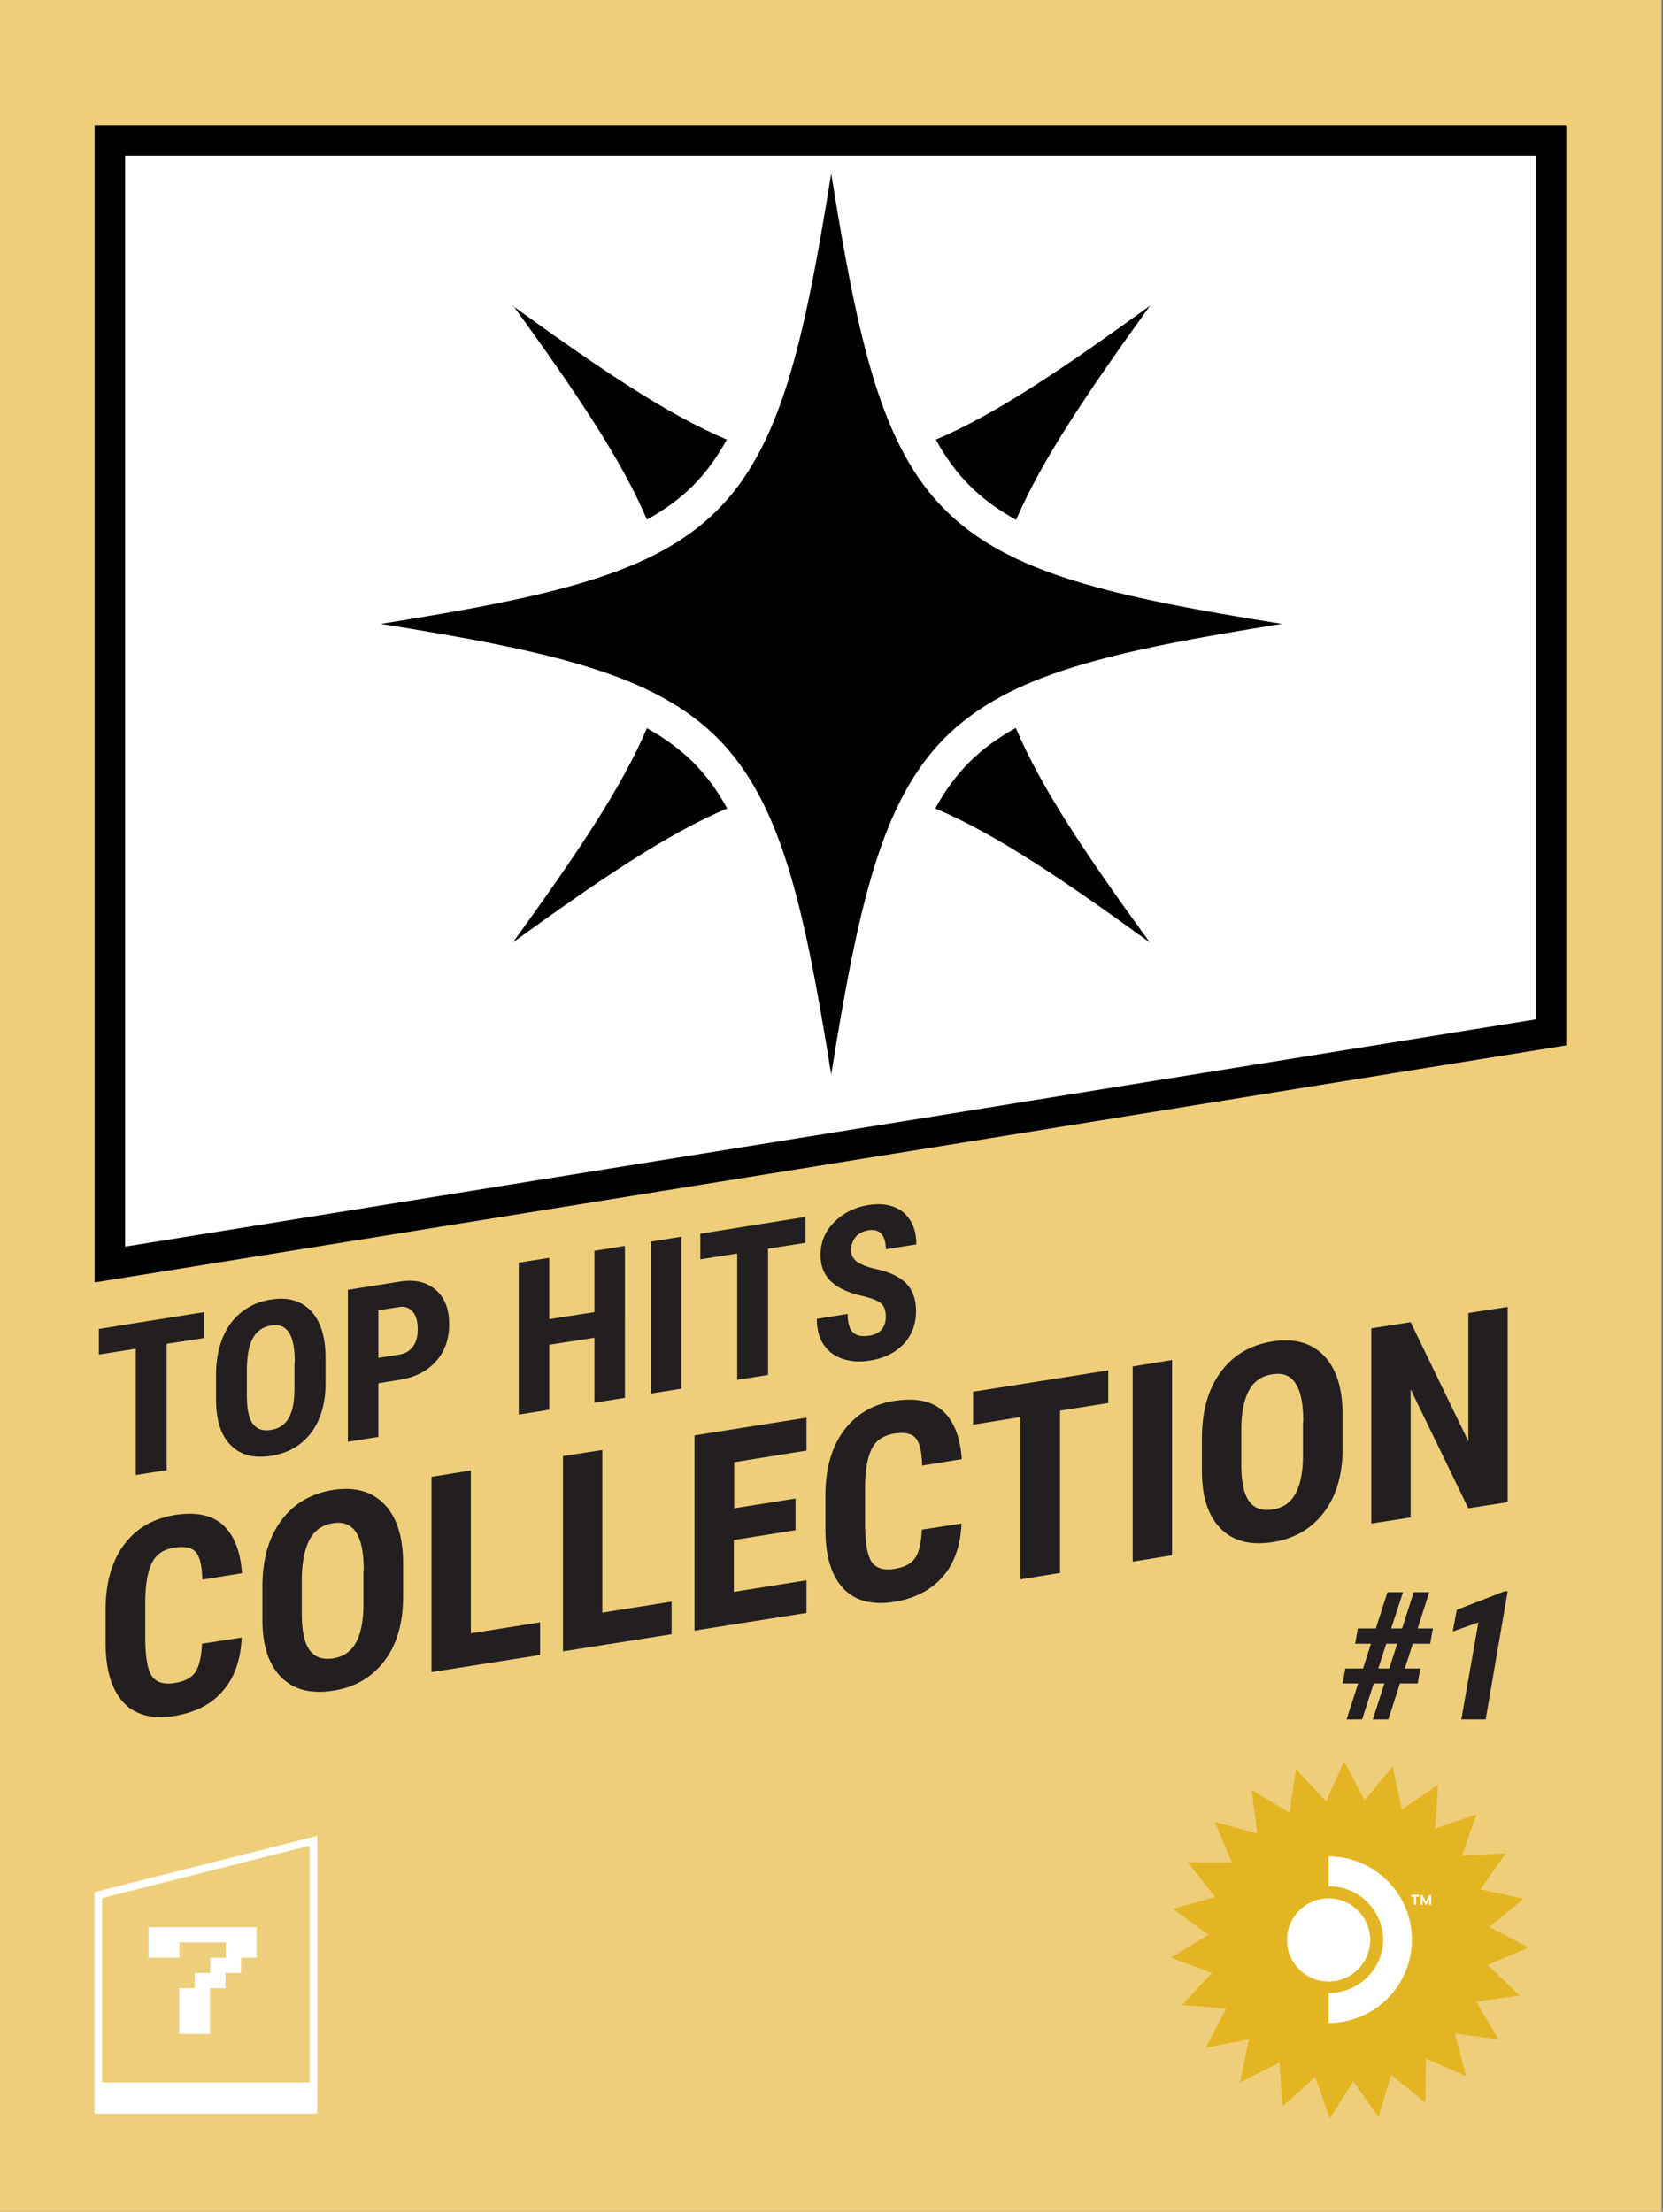 <svg xmlns="http://www.w3.org/2000/svg" id="SD12" viewBox="0 0 54.5 72.5"><rect x="0" y="0" width="54.5" height="72.5" fill="#808080" stroke="none"/><defs><clipPath id="clippath"><circle cx="43.54" cy="63.59" r="1.36" class="cls-4"/></clipPath><style>.cls-4,.cls-7{fill:#fff;stroke-width:0}.cls-7{fill:#231f20}</style></defs><path d="M-.05 0h54.5v72.5H-.05z" style="stroke-width:0;fill:#eece7a"/><path d="M45.38 55.18h-.36l-.38 1.18h-.51l.38-1.18H44l.09-.49h.58l.26-.81h-.52l.09-.5h.59l.38-1.19h.51l-.39 1.19h.36l.38-1.19h.51l-.38 1.19h.5l-.09.5h-.57l-.26.81h.51l-.09.49h-.58l-.38 1.18h-.51l.38-1.18Zm-.21-.49h.36l.26-.81h-.36zm3.52 1.67h-.8l.56-3.18-.84.3.13-.71 1.57-.61h.1l-.72 4.19Z" class="cls-7"/><path d="m10.27 60.34-7.05 1.78v7.04h7.05z" style="stroke-miterlimit:10;fill:none;stroke:#fff;stroke-width:.25px"/><path d="M3.22 68.26h7.04v.9H3.22zm2.65-1.59v-1.5h.51v-.5h.51v-.5h.51v-.5H5.88v.5H4.87v-1h3.54v1H7.9v.5h-.51v.5h-.51v1.5z" class="cls-4"/><path d="M50.83 33.84 3.6 41.45V4.6h47.23z" style="fill:#fff;stroke:#000;stroke-miterlimit:10"/><path d="M27.24 5.69c-.9 5.61-1.66 8.95-3.73 11.03s-5.41 2.83-11.03 3.73c5.61.9 8.95 1.66 11.03 3.74 2.07 2.08 2.83 5.41 3.73 11.03.9-5.62 1.66-8.96 3.73-11.04 2.08-2.08 5.42-2.83 11.04-3.73-5.62-.9-8.96-1.66-11.03-3.73-2.08-2.07-2.84-5.41-3.74-11.03m10.45 4.33c-2.86 2.07-5.06 3.56-7.02 4.39.32.59.69 1.09 1.11 1.51s.92.79 1.52 1.12c.84-1.96 2.33-4.16 4.39-7.02m-20.87 0c2.07 2.86 3.55 5.05 4.38 7.01.59-.32 1.09-.69 1.51-1.11s.79-.93 1.11-1.51c-1.96-.83-4.15-2.31-7.01-4.38m16.48 13.83c-.59.33-1.09.69-1.52 1.12s-.79.92-1.12 1.52c1.97.83 4.17 2.32 7.03 4.39-2.08-2.86-3.56-5.06-4.39-7.03m-12.09.01c-.83 1.96-2.32 4.16-4.39 7.02 2.86-2.07 5.06-3.56 7.02-4.39-.32-.59-.69-1.09-1.12-1.52-.43-.42-.93-.79-1.51-1.11" style="stroke-width:0"/><path d="m6.69 43.86-1.23.19v4.14l-1.01.16v-4.14l-1.21.19v-.84l3.45-.55v.84Zm3.98 1.47c0 .67-.16 1.21-.47 1.63-.32.42-.75.67-1.31.76s-1-.02-1.32-.34c-.32-.31-.48-.8-.49-1.46v-.85c0-.68.16-1.24.47-1.68.32-.43.76-.7 1.32-.79.55-.09.99.03 1.31.36s.48.83.49 1.51v.85Zm-1.01-.68c0-.45-.06-.77-.19-.97s-.33-.28-.59-.23c-.27.04-.46.18-.59.41s-.19.56-.2.99v.88c0 .44.06.75.19.93s.33.26.6.21c.26-.04.46-.17.58-.39.13-.22.19-.54.19-.97v-.87Zm2.74.7v1.75l-1 .16v-4.98l1.7-.27c.49-.08.88.01 1.18.27s.44.63.44 1.12-.14.9-.43 1.22c-.29.33-.69.53-1.2.61l-.67.11Zm0-.84.69-.11c.19-.03.34-.12.44-.26.11-.14.16-.33.16-.57s-.05-.44-.16-.57a.46.46 0 0 0-.43-.16l-.7.11v1.55Zm8.08 1.31-1 .16v-2.13l-1.48.23v2.13l-1 .16v-4.98l1-.16v2.01l1.48-.23V41l1-.16zm1.85-.3-1 .16V40.7l1-.16zm4.07-4.78-1.23.19v4.14l-1.01.16v-4.14l-1.21.19v-.84l3.45-.55v.84Zm2.63 2.42c0-.2-.05-.35-.16-.44s-.29-.16-.57-.23c-.5-.11-.86-.28-1.08-.5s-.33-.5-.33-.85q0-.63.45-1.08c.3-.3.67-.49 1.13-.56.3-.05.58-.03.82.06s.42.24.55.46c.13.21.19.47.19.77l-1 .16q0-.345-.15-.51c-.1-.11-.24-.14-.43-.11-.17.03-.31.1-.41.22a.67.67 0 0 0-.15.44c0 .14.06.25.16.34.11.09.3.18.58.25.49.1.84.26 1.06.48s.33.53.33.92c0 .43-.14.79-.41 1.08-.28.29-.65.47-1.12.54-.32.05-.61.03-.88-.06s-.47-.25-.62-.47-.22-.5-.22-.84l1.01-.16c0 .29.06.49.17.6s.29.15.55.11c.35-.06.53-.27.53-.64ZM7.92 53.68c-.03.73-.24 1.32-.62 1.75-.38.44-.91.71-1.6.82-.72.11-1.28-.04-1.66-.45-.38-.42-.58-1.06-.58-1.95v-1.08q0-1.32.6-2.13c.4-.54.95-.86 1.66-.98q1.05-.165 1.59.33c.36.33.57.86.62 1.58l-1.3.21q-.015-.675-.21-.9c-.13-.15-.36-.2-.7-.15-.35.05-.59.21-.73.48s-.22.67-.23 1.23v1.21c0 .64.07 1.06.21 1.28.14.21.39.29.73.24s.58-.17.7-.36c.13-.19.2-.5.22-.93l1.29-.2Zm5.29-1.34c0 .86-.2 1.56-.61 2.1s-.97.87-1.69.98-1.28-.03-1.69-.44-.62-1.03-.62-1.88v-1.09c0-.88.2-1.6.61-2.16s.97-.89 1.7-1.01c.71-.11 1.27.04 1.68.46s.62 1.07.62 1.94v1.09Zm-1.29-.86c0-.58-.08-.99-.25-1.25-.16-.25-.42-.36-.76-.3-.34.05-.6.23-.76.53s-.25.72-.26 1.28v1.14c0 .56.08.96.25 1.2s.42.33.77.28q.51-.075.75-.51c.16-.28.25-.7.25-1.25v-1.11Zm3.51 2.06 2.27-.36v1.07l-3.56.56v-6.4l1.29-.21v5.33Zm4.31-.68 2.27-.36v1.07l-3.56.56v-6.4l1.29-.2zm6.32-2.7-2.01.32v1.7l2.38-.38v1.07l-3.67.58v-6.4l3.67-.58v1.08l-2.37.38v1.51l2.01-.32v1.04Zm5.45-.22c-.03.73-.24 1.32-.62 1.75s-.91.71-1.6.82c-.72.11-1.28-.04-1.66-.45-.39-.42-.58-1.06-.58-1.95v-1.08q0-1.32.6-2.13c.4-.54.95-.87 1.66-.98q1.05-.165 1.59.33c.36.33.57.86.62 1.58l-1.3.21q-.015-.675-.21-.9c-.13-.15-.36-.2-.7-.15-.35.06-.59.21-.73.48-.14.26-.22.67-.23 1.23v1.21c0 .64.07 1.06.21 1.28.14.21.39.29.73.24s.57-.17.7-.36.2-.5.22-.93l1.29-.2Zm4.81-3.95-1.58.25v5.32l-1.3.21v-5.32l-1.55.25v-1.08l4.43-.7V46Zm2.09 4.99-1.29.21v-6.4l1.29-.21zM44 47.47c0 .86-.2 1.56-.61 2.1s-.97.87-1.69.98-1.28-.03-1.69-.44-.62-1.03-.62-1.88v-1.09c0-.88.2-1.6.61-2.16s.97-.89 1.7-1.01c.71-.11 1.27.04 1.68.46s.62 1.07.62 1.94v1.09Zm-1.29-.87c0-.58-.08-.99-.25-1.25s-.42-.36-.77-.3c-.34.05-.6.23-.76.53s-.25.72-.25 1.28V48c0 .56.08.96.25 1.2s.42.33.77.28q.51-.075.75-.51c.16-.28.25-.7.25-1.25v-1.11Zm6.7 2.64-1.29.2-1.89-3.9v4.2l-1.29.2v-6.4l1.29-.2 1.89 3.9v-4.2l1.29-.2z" class="cls-7"/><path d="m48.05 68.05-1.32-.57-.02 1.44-1.12-.91-.41 1.39-.83-1.18-.77 1.22-.48-1.36-1.07.97-.1-1.44-1.29.65.29-1.41-1.41.27.66-1.28-1.44-.12.98-1.05-1.35-.5 1.23-.75-1.16-.85 1.38-.39-.89-1.13h1.44l-.56-1.33 1.39.38-.18-1.43 1.24.75.21-1.43.99 1.06.59-1.32.67 1.28.92-1.11.3 1.41 1.19-.81-.1 1.44 1.36-.47-.48 1.36 1.44-.08-.83 1.18 1.41.31-1.12.92 1.28.68-1.33.57 1.04 1-1.42.2.73 1.24-1.43-.19z" style="stroke-width:0;fill:#e4b523"/><path d="M43.54 66.31v-.98a1.8 1.8 0 0 0 1.26-.51c.16-.16.3-.36.39-.57s.14-.44.14-.67-.05-.46-.14-.67-.22-.41-.39-.57a1.77 1.77 0 0 0-1.26-.51v-.98c.72 0 1.42.29 1.93.8a2.724 2.724 0 0 1 0 3.86c-.51.51-1.2.8-1.93.8" class="cls-4"/><circle cx="43.54" cy="63.59" r="1.36" style="fill:#fff"/><path d="M43.54 64.95c.75 0 1.36-.61 1.36-1.36s-.61-1.36-1.36-1.36-1.36.61-1.36 1.36.61 1.36 1.36 1.36" class="cls-4" style="clip-path:url(#clippath)"/><path d="M46.35 62.17h-.1v-.06h.26v.06h-.1v.26h-.07v-.26m.56-.05v.32h-.06v-.2l-.09.19h-.04l-.09-.19v.2h-.06v-.32h.06l.11.23.1-.23z" class="cls-4"/></svg>